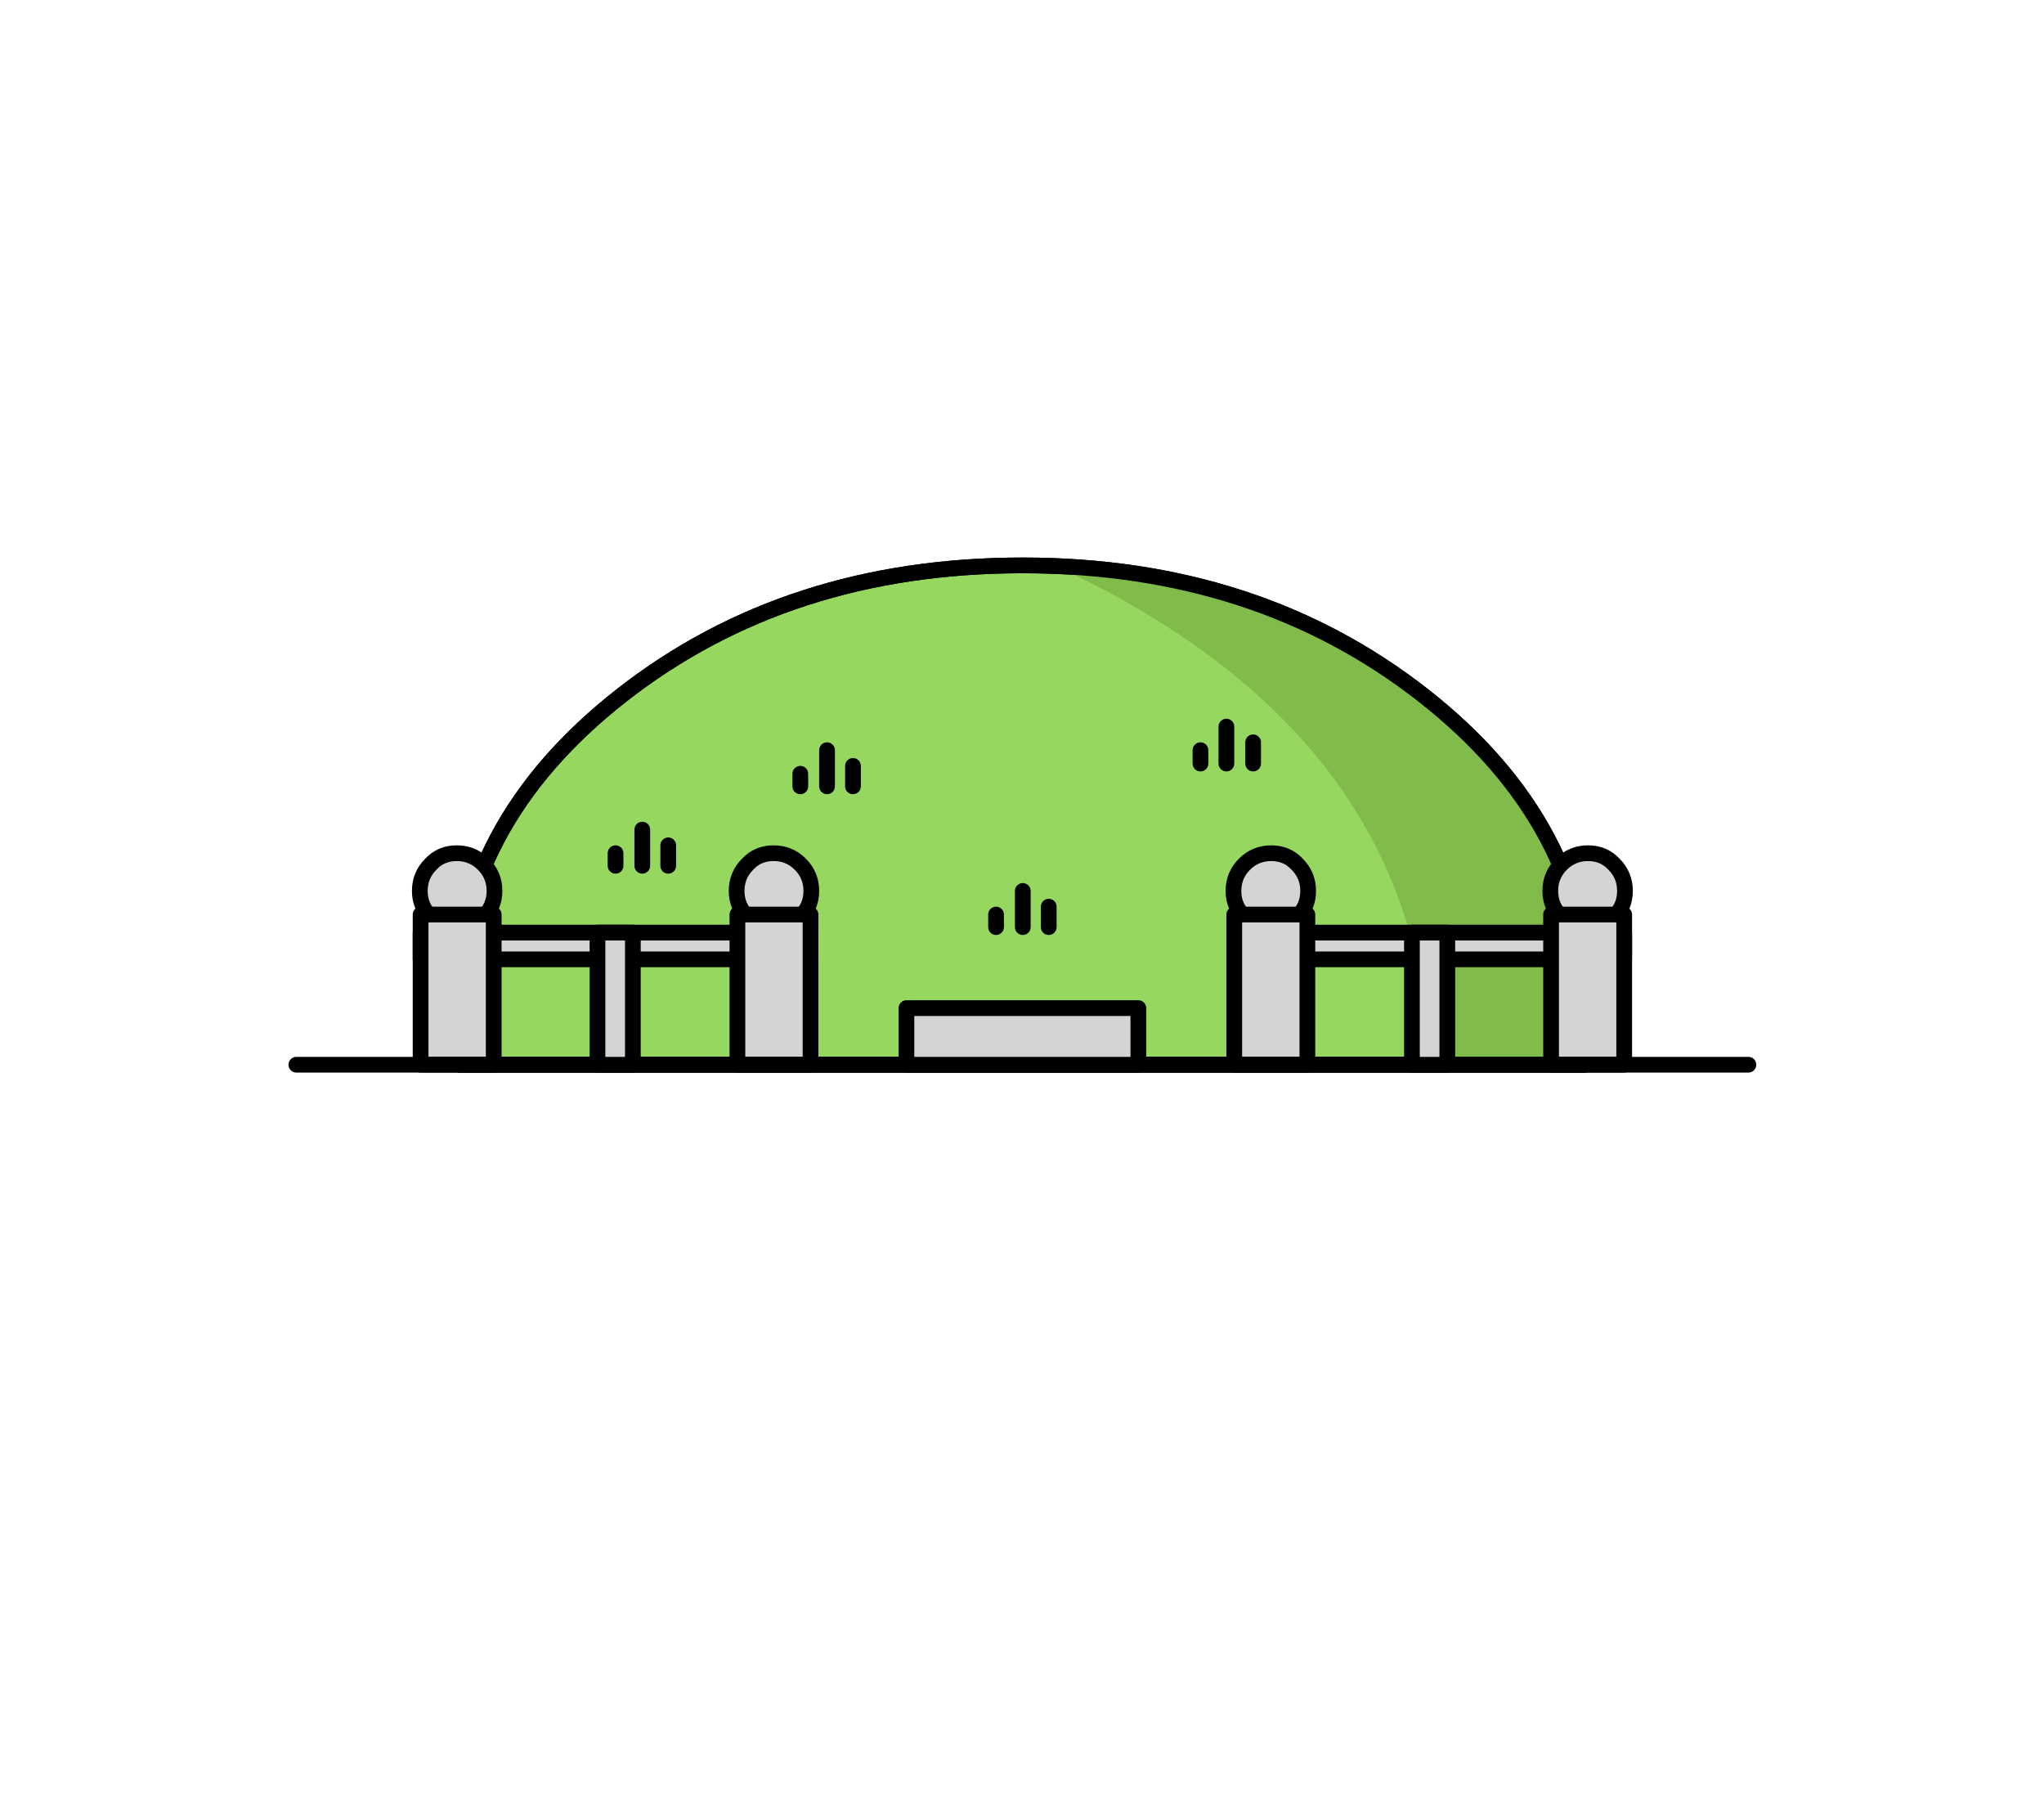 
<svg xmlns="http://www.w3.org/2000/svg" version="1.1" xmlns:xlink="http://www.w3.org/1999/xlink" preserveAspectRatio="none" x="0px" y="0px" width="130px" height="115px" viewBox="0 0 130 115">
<defs>
<g id="icon_r_box_02_21_Layer3_0_FILL">
<path fill="#FFFFFF" fill-opacity="0" stroke="none" d="
M 65 -55
L -65 -55 -65 25 65 25 65 -55 Z"/>
</g>

<g id="icon_r_box_02_21_Layer3_1_FILL">
<path fill="#FFFFFF" fill-opacity="0" stroke="none" d="
M 65.05 49.95
L 65.05 24.95 -64.95 24.95 -64.95 49.95 65.05 49.95 Z"/>
</g>

<g id="icon_r_box_02_21_Layer3_2_FILL">
<path fill="#FFFFFF" fill-opacity="0" stroke="none" d="
M 65 -52.85
L 65 -57.85 -65 -57.85 -65 -52.85 65 -52.85 Z"/>
</g>

<g id="icon_r_box_02_21_Layer3_3_FILL">
<path fill="#FFFFFF" fill-opacity="0" stroke="none" d="
M 65 54.95
L 65 49.95 -65 49.95 -65 54.95 65 54.95 Z"/>
</g>

<g id="icon_r_box_02_21_Layer2_0_MEMBER_0_MEMBER_0_FILL">
<path fill="#96D760" stroke="none" d="
M 82.45 32.25
Q 82.7 30.25 82.7 28.65 82.7 17 72.15 8.75 61.6 0.5 46.7 0.5 31.75 0.5 21.2 8.75 10.65 17 10.65 28.65 10.65 30.25 10.9 32.25
L 82.45 32.25 Z"/>
</g>

<g id="icon_r_box_02_21_Layer2_0_MEMBER_0_MEMBER_1_FILL">
<path fill="#81BB4C" stroke="none" d="
M 82.45 32.25
Q 82.7 30.25 82.7 28.65 82.7 17.45 72.9 9.35 63.15 1.3 48.95 0.6 72 11.4 72.55 32.25
L 82.45 32.25 Z"/>
</g>

<g id="icon_r_box_02_21_Layer2_0_MEMBER_0_MEMBER_3_FILL">
<path fill="#D4D3D5" stroke="none" d="
M 84.95 25.55
L 84.95 23.85 60.15 23.85 60.15 25.55 84.95 25.55 Z"/>
</g>

<g id="icon_r_box_02_21_Layer2_0_MEMBER_0_MEMBER_4_FILL">
<path fill="#D4D3D5" stroke="none" d="
M 33.2 25.55
L 33.2 23.85 8.4 23.85 8.4 25.55 33.2 25.55 Z"/>
</g>

<g id="icon_r_box_02_21_Layer2_0_MEMBER_0_MEMBER_5_MEMBER_0_MEMBER_0_FILL">
<path fill="#D4D3D5" stroke="none" d="
M 13.1 21.2
Q 13.1 20.2 12.4 19.5 11.7 18.8 10.7 18.8 9.7 18.8 9.05 19.5 8.35 20.2 8.35 21.2 8.35 22.2 9.05 22.85 9.75 23.55 10.7 23.55 11.7 23.55 12.4 22.85 13.1 22.2 13.1 21.2 Z"/>
</g>

<g id="icon_r_box_02_21_Layer2_0_MEMBER_0_MEMBER_5_MEMBER_0_MEMBER_1_MEMBER_0_FILL">
<path fill="#D4D3D5" stroke="none" d="
M 13.05 32.25
L 13.05 22.7 8.4 22.7 8.4 32.25 13.05 32.25 Z"/>
</g>

<g id="icon_r_box_02_21_Layer2_0_MEMBER_0_MEMBER_5_MEMBER_1_MEMBER_0_FILL">
<path fill="#D4D3D5" stroke="none" d="
M 33.25 21.2
Q 33.25 20.2 32.55 19.5 31.85 18.8 30.85 18.8 29.85 18.8 29.2 19.5 28.5 20.2 28.5 21.2 28.5 22.2 29.2 22.85 29.9 23.55 30.85 23.55 31.85 23.55 32.55 22.85 33.25 22.2 33.25 21.2 Z"/>
</g>

<g id="icon_r_box_02_21_Layer2_0_MEMBER_0_MEMBER_5_MEMBER_1_MEMBER_1_MEMBER_0_FILL">
<path fill="#D4D3D5" stroke="none" d="
M 33.2 32.25
L 33.2 22.7 28.55 22.7 28.55 32.25 33.2 32.25 Z"/>
</g>

<g id="icon_r_box_02_21_Layer2_0_MEMBER_0_MEMBER_5_MEMBER_2_MEMBER_0_FILL">
<path fill="#D4D3D5" stroke="none" d="
M 64.85 21.2
Q 64.85 20.2 64.15 19.5 63.5 18.8 62.5 18.8 61.5 18.8 60.8 19.5 60.1 20.2 60.1 21.2 60.1 22.2 60.8 22.85 61.5 23.55 62.5 23.55 63.5 23.55 64.15 22.85 64.85 22.2 64.85 21.2 Z"/>
</g>

<g id="icon_r_box_02_21_Layer2_0_MEMBER_0_MEMBER_5_MEMBER_2_MEMBER_1_MEMBER_0_FILL">
<path fill="#D4D3D5" stroke="none" d="
M 64.8 32.25
L 64.8 22.7 60.15 22.7 60.15 32.25 64.8 32.25 Z"/>
</g>

<g id="icon_r_box_02_21_Layer2_0_MEMBER_0_MEMBER_5_MEMBER_3_MEMBER_0_FILL">
<path fill="#D4D3D5" stroke="none" d="
M 85 21.2
Q 85 20.2 84.3 19.5 83.65 18.8 82.65 18.8 81.65 18.8 80.95 19.5 80.25 20.2 80.25 21.2 80.25 22.2 80.95 22.85 81.65 23.55 82.65 23.55 83.65 23.55 84.3 22.85 85 22.2 85 21.2 Z"/>
</g>

<g id="icon_r_box_02_21_Layer2_0_MEMBER_0_MEMBER_5_MEMBER_3_MEMBER_1_MEMBER_0_FILL">
<path fill="#D4D3D5" stroke="none" d="
M 84.95 32.25
L 84.95 22.7 80.3 22.7 80.3 32.25 84.95 32.25 Z"/>
</g>

<g id="icon_r_box_02_21_Layer2_0_MEMBER_0_MEMBER_7_FILL">
<path fill="#D4D3D5" stroke="none" d="
M 21.9 32.25
L 21.9 23.85 19.65 23.85 19.65 32.25 21.9 32.25 Z"/>
</g>

<g id="icon_r_box_02_21_Layer2_0_MEMBER_0_MEMBER_8_FILL">
<path fill="#D4D3D5" stroke="none" d="
M 73.7 32.25
L 73.7 23.85 71.45 23.85 71.45 32.25 73.7 32.25 Z"/>
</g>

<g id="icon_r_box_02_21_Layer2_0_MEMBER_0_MEMBER_9_FILL">
<path fill="#D4D3D5" stroke="none" d="
M 54.05 32.25
L 54.05 28.65 39.3 28.65 39.3 32.25 54.05 32.25 Z"/>
</g>

<path id="icon_r_box_02_21_Layer2_0_MEMBER_0_MEMBER_0_1_STROKES" stroke="#000000" stroke-width="1" stroke-linejoin="round" stroke-linecap="round" fill="none" d="
M 82.7 28.65
Q 82.7 30.25 82.45 32.25
L 10.9 32.25
Q 10.65 30.25 10.65 28.65 10.65 17 21.2 8.75 31.75 0.5 46.7 0.5 61.6 0.5 72.15 8.75 82.7 17 82.7 28.65 Z"/>

<path id="icon_r_box_02_21_Layer2_0_MEMBER_0_MEMBER_2_1_STROKES" stroke="#000000" stroke-width="1" stroke-linejoin="round" stroke-linecap="round" fill="none" d="
M 82.7 28.65
Q 82.7 30.25 82.45 32.25
L 10.9 32.25
Q 10.65 30.25 10.65 28.65 10.65 17 21.2 8.75 31.75 0.5 46.7 0.5 61.6 0.5 72.15 8.75 82.7 17 82.7 28.65 Z"/>

<path id="icon_r_box_02_21_Layer2_0_MEMBER_0_MEMBER_3_1_STROKES" stroke="#000000" stroke-width="1" stroke-linejoin="round" stroke-linecap="round" fill="none" d="
M 84.95 25.55
L 60.15 25.55 60.15 23.85 84.95 23.85 84.95 25.55 Z"/>

<path id="icon_r_box_02_21_Layer2_0_MEMBER_0_MEMBER_4_1_STROKES" stroke="#000000" stroke-width="1" stroke-linejoin="round" stroke-linecap="round" fill="none" d="
M 33.2 25.55
L 8.4 25.55 8.4 23.85 33.2 23.85 33.2 25.55 Z"/>

<path id="icon_r_box_02_21_Layer2_0_MEMBER_0_MEMBER_5_MEMBER_0_MEMBER_0_1_STROKES" stroke="#000000" stroke-width="1" stroke-linejoin="round" stroke-linecap="round" fill="none" d="
M 13.1 21.2
Q 13.1 22.2 12.4 22.85 11.7 23.55 10.7 23.55 9.75 23.55 9.05 22.85 8.35 22.2 8.35 21.2 8.35 20.2 9.05 19.5 9.7 18.8 10.7 18.8 11.7 18.8 12.4 19.5 13.1 20.2 13.1 21.2 Z"/>

<path id="icon_r_box_02_21_Layer2_0_MEMBER_0_MEMBER_5_MEMBER_0_MEMBER_1_MEMBER_0_1_STROKES" stroke="#000000" stroke-width="1" stroke-linejoin="round" stroke-linecap="round" fill="none" d="
M 13.05 32.25
L 8.4 32.25 8.4 22.7 13.05 22.7 13.05 32.25 Z"/>

<path id="icon_r_box_02_21_Layer2_0_MEMBER_0_MEMBER_5_MEMBER_1_MEMBER_0_1_STROKES" stroke="#000000" stroke-width="1" stroke-linejoin="round" stroke-linecap="round" fill="none" d="
M 33.25 21.2
Q 33.25 22.2 32.55 22.85 31.85 23.55 30.85 23.55 29.9 23.55 29.2 22.85 28.5 22.2 28.5 21.2 28.5 20.2 29.2 19.5 29.85 18.8 30.85 18.8 31.85 18.8 32.55 19.5 33.25 20.2 33.25 21.2 Z"/>

<path id="icon_r_box_02_21_Layer2_0_MEMBER_0_MEMBER_5_MEMBER_1_MEMBER_1_MEMBER_0_1_STROKES" stroke="#000000" stroke-width="1" stroke-linejoin="round" stroke-linecap="round" fill="none" d="
M 33.2 32.25
L 28.55 32.25 28.55 22.7 33.2 22.7 33.2 32.25 Z"/>

<path id="icon_r_box_02_21_Layer2_0_MEMBER_0_MEMBER_5_MEMBER_2_MEMBER_0_1_STROKES" stroke="#000000" stroke-width="1" stroke-linejoin="round" stroke-linecap="round" fill="none" d="
M 64.85 21.2
Q 64.85 22.2 64.15 22.85 63.5 23.55 62.5 23.55 61.5 23.55 60.8 22.85 60.1 22.2 60.1 21.2 60.1 20.2 60.8 19.5 61.5 18.8 62.5 18.8 63.5 18.8 64.15 19.5 64.85 20.2 64.85 21.2 Z"/>

<path id="icon_r_box_02_21_Layer2_0_MEMBER_0_MEMBER_5_MEMBER_2_MEMBER_1_MEMBER_0_1_STROKES" stroke="#000000" stroke-width="1" stroke-linejoin="round" stroke-linecap="round" fill="none" d="
M 64.8 32.25
L 60.15 32.25 60.15 22.7 64.8 22.7 64.8 32.25 Z"/>

<path id="icon_r_box_02_21_Layer2_0_MEMBER_0_MEMBER_5_MEMBER_3_MEMBER_0_1_STROKES" stroke="#000000" stroke-width="1" stroke-linejoin="round" stroke-linecap="round" fill="none" d="
M 85 21.2
Q 85 22.2 84.3 22.85 83.65 23.55 82.65 23.55 81.65 23.55 80.95 22.85 80.25 22.2 80.25 21.2 80.25 20.2 80.95 19.5 81.65 18.8 82.65 18.8 83.65 18.8 84.3 19.5 85 20.2 85 21.2 Z"/>

<path id="icon_r_box_02_21_Layer2_0_MEMBER_0_MEMBER_5_MEMBER_3_MEMBER_1_MEMBER_0_1_STROKES" stroke="#000000" stroke-width="1" stroke-linejoin="round" stroke-linecap="round" fill="none" d="
M 84.95 32.25
L 80.3 32.25 80.3 22.7 84.95 22.7 84.95 32.25 Z"/>

<path id="icon_r_box_02_21_Layer2_0_MEMBER_0_MEMBER_6_1_STROKES" stroke="#000000" stroke-width="1" stroke-linejoin="round" stroke-linecap="round" fill="none" d="
M 0.5 32.25
L 92.85 32.25"/>

<path id="icon_r_box_02_21_Layer2_0_MEMBER_0_MEMBER_7_1_STROKES" stroke="#000000" stroke-width="1" stroke-linejoin="round" stroke-linecap="round" fill="none" d="
M 21.9 32.25
L 19.65 32.25 19.65 23.85 21.9 23.85 21.9 32.25 Z"/>

<path id="icon_r_box_02_21_Layer2_0_MEMBER_0_MEMBER_8_1_STROKES" stroke="#000000" stroke-width="1" stroke-linejoin="round" stroke-linecap="round" fill="none" d="
M 73.7 32.25
L 71.45 32.25 71.45 23.85 73.7 23.85 73.7 32.25 Z"/>

<path id="icon_r_box_02_21_Layer2_0_MEMBER_0_MEMBER_9_1_STROKES" stroke="#000000" stroke-width="1" stroke-linejoin="round" stroke-linecap="round" fill="none" d="
M 54.05 32.25
L 39.3 32.25 39.3 28.65 54.05 28.65 54.05 32.25 Z"/>

<path id="icon_r_box_02_21_Layer2_0_MEMBER_0_MEMBER_10_MEMBER_0_1_STROKES" stroke="#000000" stroke-width="1" stroke-linejoin="round" stroke-linecap="round" fill="none" d="
M 20.8 18.8
L 20.8 19.6"/>

<path id="icon_r_box_02_21_Layer2_0_MEMBER_0_MEMBER_10_MEMBER_1_1_STROKES" stroke="#000000" stroke-width="1" stroke-linejoin="round" stroke-linecap="round" fill="none" d="
M 22.5 17.3
L 22.5 19.6"/>

<path id="icon_r_box_02_21_Layer2_0_MEMBER_0_MEMBER_10_MEMBER_2_1_STROKES" stroke="#000000" stroke-width="1" stroke-linejoin="round" stroke-linecap="round" fill="none" d="
M 24.15 18.3
L 24.15 19.6"/>

<path id="icon_r_box_02_21_Layer2_0_MEMBER_0_MEMBER_11_MEMBER_0_1_STROKES" stroke="#000000" stroke-width="1" stroke-linejoin="round" stroke-linecap="round" fill="none" d="
M 32.55 13.75
L 32.55 14.55"/>

<path id="icon_r_box_02_21_Layer2_0_MEMBER_0_MEMBER_11_MEMBER_1_1_STROKES" stroke="#000000" stroke-width="1" stroke-linejoin="round" stroke-linecap="round" fill="none" d="
M 34.25 12.25
L 34.25 14.55"/>

<path id="icon_r_box_02_21_Layer2_0_MEMBER_0_MEMBER_11_MEMBER_2_1_STROKES" stroke="#000000" stroke-width="1" stroke-linejoin="round" stroke-linecap="round" fill="none" d="
M 35.9 13.25
L 35.9 14.55"/>

<path id="icon_r_box_02_21_Layer2_0_MEMBER_0_MEMBER_12_MEMBER_0_1_STROKES" stroke="#000000" stroke-width="1" stroke-linejoin="round" stroke-linecap="round" fill="none" d="
M 45 22.7
L 45 23.5"/>

<path id="icon_r_box_02_21_Layer2_0_MEMBER_0_MEMBER_12_MEMBER_1_1_STROKES" stroke="#000000" stroke-width="1" stroke-linejoin="round" stroke-linecap="round" fill="none" d="
M 46.7 21.2
L 46.7 23.5"/>

<path id="icon_r_box_02_21_Layer2_0_MEMBER_0_MEMBER_12_MEMBER_2_1_STROKES" stroke="#000000" stroke-width="1" stroke-linejoin="round" stroke-linecap="round" fill="none" d="
M 48.35 22.2
L 48.35 23.5"/>

<path id="icon_r_box_02_21_Layer2_0_MEMBER_0_MEMBER_13_MEMBER_0_1_STROKES" stroke="#000000" stroke-width="1" stroke-linejoin="round" stroke-linecap="round" fill="none" d="
M 58 12.25
L 58 13.1"/>

<path id="icon_r_box_02_21_Layer2_0_MEMBER_0_MEMBER_13_MEMBER_1_1_STROKES" stroke="#000000" stroke-width="1" stroke-linejoin="round" stroke-linecap="round" fill="none" d="
M 59.65 10.75
L 59.65 13.1"/>

<path id="icon_r_box_02_21_Layer2_0_MEMBER_0_MEMBER_13_MEMBER_2_1_STROKES" stroke="#000000" stroke-width="1" stroke-linejoin="round" stroke-linecap="round" fill="none" d="
M 61.35 11.75
L 61.35 13.1"/>
</defs>

<g transform="matrix( 1, 0, 0, 1, 65,60) ">
<g transform="matrix( 1, 0, 0, 1, 0,0) ">
<use xlink:href="#icon_r_box_02_21_Layer3_0_FILL"/>
</g>

<g transform="matrix( 1, 0, 0, 1, -0.05,0.05) ">
<use xlink:href="#icon_r_box_02_21_Layer3_1_FILL"/>
</g>

<g transform="matrix( 1, 0, 0, 1, 0,-2.15) ">
<use xlink:href="#icon_r_box_02_21_Layer3_2_FILL"/>
</g>

<g transform="matrix( 1, 0, 0, 1, 0,0.05) ">
<use xlink:href="#icon_r_box_02_21_Layer3_3_FILL"/>
</g>

<g transform="matrix( 1, 0, 0, 1, -46.65,-24.55) ">
<use xlink:href="#icon_r_box_02_21_Layer2_0_MEMBER_0_MEMBER_0_FILL"/>

<use xlink:href="#icon_r_box_02_21_Layer2_0_MEMBER_0_MEMBER_0_1_STROKES"/>
</g>

<g transform="matrix( 1, 0, 0, 1, -46.65,-24.55) ">
<use xlink:href="#icon_r_box_02_21_Layer2_0_MEMBER_0_MEMBER_1_FILL"/>
</g>

<g transform="matrix( 1, 0, 0, 1, -46.65,-24.55) ">
<use xlink:href="#icon_r_box_02_21_Layer2_0_MEMBER_0_MEMBER_2_1_STROKES"/>
</g>

<g transform="matrix( 1, 0, 0, 1, -46.65,-24.55) ">
<use xlink:href="#icon_r_box_02_21_Layer2_0_MEMBER_0_MEMBER_3_FILL"/>

<use xlink:href="#icon_r_box_02_21_Layer2_0_MEMBER_0_MEMBER_3_1_STROKES"/>
</g>

<g transform="matrix( 1, 0, 0, 1, -46.65,-24.55) ">
<use xlink:href="#icon_r_box_02_21_Layer2_0_MEMBER_0_MEMBER_4_FILL"/>

<use xlink:href="#icon_r_box_02_21_Layer2_0_MEMBER_0_MEMBER_4_1_STROKES"/>
</g>

<g transform="matrix( 1, 0, 0, 1, -46.65,-24.55) ">
<use xlink:href="#icon_r_box_02_21_Layer2_0_MEMBER_0_MEMBER_5_MEMBER_0_MEMBER_0_FILL"/>

<use xlink:href="#icon_r_box_02_21_Layer2_0_MEMBER_0_MEMBER_5_MEMBER_0_MEMBER_0_1_STROKES"/>
</g>

<g transform="matrix( 1, 0, 0, 1, -46.65,-24.55) ">
<use xlink:href="#icon_r_box_02_21_Layer2_0_MEMBER_0_MEMBER_5_MEMBER_0_MEMBER_1_MEMBER_0_FILL"/>

<use xlink:href="#icon_r_box_02_21_Layer2_0_MEMBER_0_MEMBER_5_MEMBER_0_MEMBER_1_MEMBER_0_1_STROKES"/>
</g>

<g transform="matrix( 1, 0, 0, 1, -46.65,-24.55) ">
<use xlink:href="#icon_r_box_02_21_Layer2_0_MEMBER_0_MEMBER_5_MEMBER_1_MEMBER_0_FILL"/>

<use xlink:href="#icon_r_box_02_21_Layer2_0_MEMBER_0_MEMBER_5_MEMBER_1_MEMBER_0_1_STROKES"/>
</g>

<g transform="matrix( 1, 0, 0, 1, -46.65,-24.55) ">
<use xlink:href="#icon_r_box_02_21_Layer2_0_MEMBER_0_MEMBER_5_MEMBER_1_MEMBER_1_MEMBER_0_FILL"/>

<use xlink:href="#icon_r_box_02_21_Layer2_0_MEMBER_0_MEMBER_5_MEMBER_1_MEMBER_1_MEMBER_0_1_STROKES"/>
</g>

<g transform="matrix( 1, 0, 0, 1, -46.65,-24.55) ">
<use xlink:href="#icon_r_box_02_21_Layer2_0_MEMBER_0_MEMBER_5_MEMBER_2_MEMBER_0_FILL"/>

<use xlink:href="#icon_r_box_02_21_Layer2_0_MEMBER_0_MEMBER_5_MEMBER_2_MEMBER_0_1_STROKES"/>
</g>

<g transform="matrix( 1, 0, 0, 1, -46.65,-24.55) ">
<use xlink:href="#icon_r_box_02_21_Layer2_0_MEMBER_0_MEMBER_5_MEMBER_2_MEMBER_1_MEMBER_0_FILL"/>

<use xlink:href="#icon_r_box_02_21_Layer2_0_MEMBER_0_MEMBER_5_MEMBER_2_MEMBER_1_MEMBER_0_1_STROKES"/>
</g>

<g transform="matrix( 1, 0, 0, 1, -46.65,-24.55) ">
<use xlink:href="#icon_r_box_02_21_Layer2_0_MEMBER_0_MEMBER_5_MEMBER_3_MEMBER_0_FILL"/>

<use xlink:href="#icon_r_box_02_21_Layer2_0_MEMBER_0_MEMBER_5_MEMBER_3_MEMBER_0_1_STROKES"/>
</g>

<g transform="matrix( 1, 0, 0, 1, -46.65,-24.55) ">
<use xlink:href="#icon_r_box_02_21_Layer2_0_MEMBER_0_MEMBER_5_MEMBER_3_MEMBER_1_MEMBER_0_FILL"/>

<use xlink:href="#icon_r_box_02_21_Layer2_0_MEMBER_0_MEMBER_5_MEMBER_3_MEMBER_1_MEMBER_0_1_STROKES"/>
</g>

<g transform="matrix( 1, 0, 0, 1, -46.65,-24.55) ">
<use xlink:href="#icon_r_box_02_21_Layer2_0_MEMBER_0_MEMBER_6_1_STROKES"/>
</g>

<g transform="matrix( 1, 0, 0, 1, -46.65,-24.55) ">
<use xlink:href="#icon_r_box_02_21_Layer2_0_MEMBER_0_MEMBER_7_FILL"/>

<use xlink:href="#icon_r_box_02_21_Layer2_0_MEMBER_0_MEMBER_7_1_STROKES"/>
</g>

<g transform="matrix( 1, 0, 0, 1, -46.65,-24.55) ">
<use xlink:href="#icon_r_box_02_21_Layer2_0_MEMBER_0_MEMBER_8_FILL"/>

<use xlink:href="#icon_r_box_02_21_Layer2_0_MEMBER_0_MEMBER_8_1_STROKES"/>
</g>

<g transform="matrix( 1, 0, 0, 1, -46.65,-24.55) ">
<use xlink:href="#icon_r_box_02_21_Layer2_0_MEMBER_0_MEMBER_9_FILL"/>

<use xlink:href="#icon_r_box_02_21_Layer2_0_MEMBER_0_MEMBER_9_1_STROKES"/>
</g>

<g transform="matrix( 1, 0, 0, 1, -46.65,-24.55) ">
<use xlink:href="#icon_r_box_02_21_Layer2_0_MEMBER_0_MEMBER_10_MEMBER_0_1_STROKES"/>
</g>

<g transform="matrix( 1, 0, 0, 1, -46.65,-24.55) ">
<use xlink:href="#icon_r_box_02_21_Layer2_0_MEMBER_0_MEMBER_10_MEMBER_1_1_STROKES"/>
</g>

<g transform="matrix( 1, 0, 0, 1, -46.65,-24.55) ">
<use xlink:href="#icon_r_box_02_21_Layer2_0_MEMBER_0_MEMBER_10_MEMBER_2_1_STROKES"/>
</g>

<g transform="matrix( 1, 0, 0, 1, -46.65,-24.55) ">
<use xlink:href="#icon_r_box_02_21_Layer2_0_MEMBER_0_MEMBER_11_MEMBER_0_1_STROKES"/>
</g>

<g transform="matrix( 1, 0, 0, 1, -46.65,-24.55) ">
<use xlink:href="#icon_r_box_02_21_Layer2_0_MEMBER_0_MEMBER_11_MEMBER_1_1_STROKES"/>
</g>

<g transform="matrix( 1, 0, 0, 1, -46.65,-24.55) ">
<use xlink:href="#icon_r_box_02_21_Layer2_0_MEMBER_0_MEMBER_11_MEMBER_2_1_STROKES"/>
</g>

<g transform="matrix( 1, 0, 0, 1, -46.65,-24.55) ">
<use xlink:href="#icon_r_box_02_21_Layer2_0_MEMBER_0_MEMBER_12_MEMBER_0_1_STROKES"/>
</g>

<g transform="matrix( 1, 0, 0, 1, -46.65,-24.55) ">
<use xlink:href="#icon_r_box_02_21_Layer2_0_MEMBER_0_MEMBER_12_MEMBER_1_1_STROKES"/>
</g>

<g transform="matrix( 1, 0, 0, 1, -46.65,-24.55) ">
<use xlink:href="#icon_r_box_02_21_Layer2_0_MEMBER_0_MEMBER_12_MEMBER_2_1_STROKES"/>
</g>

<g transform="matrix( 1, 0, 0, 1, -46.65,-24.55) ">
<use xlink:href="#icon_r_box_02_21_Layer2_0_MEMBER_0_MEMBER_13_MEMBER_0_1_STROKES"/>
</g>

<g transform="matrix( 1, 0, 0, 1, -46.65,-24.55) ">
<use xlink:href="#icon_r_box_02_21_Layer2_0_MEMBER_0_MEMBER_13_MEMBER_1_1_STROKES"/>
</g>

<g transform="matrix( 1, 0, 0, 1, -46.65,-24.55) ">
<use xlink:href="#icon_r_box_02_21_Layer2_0_MEMBER_0_MEMBER_13_MEMBER_2_1_STROKES"/>
</g>
</g>
</svg>
